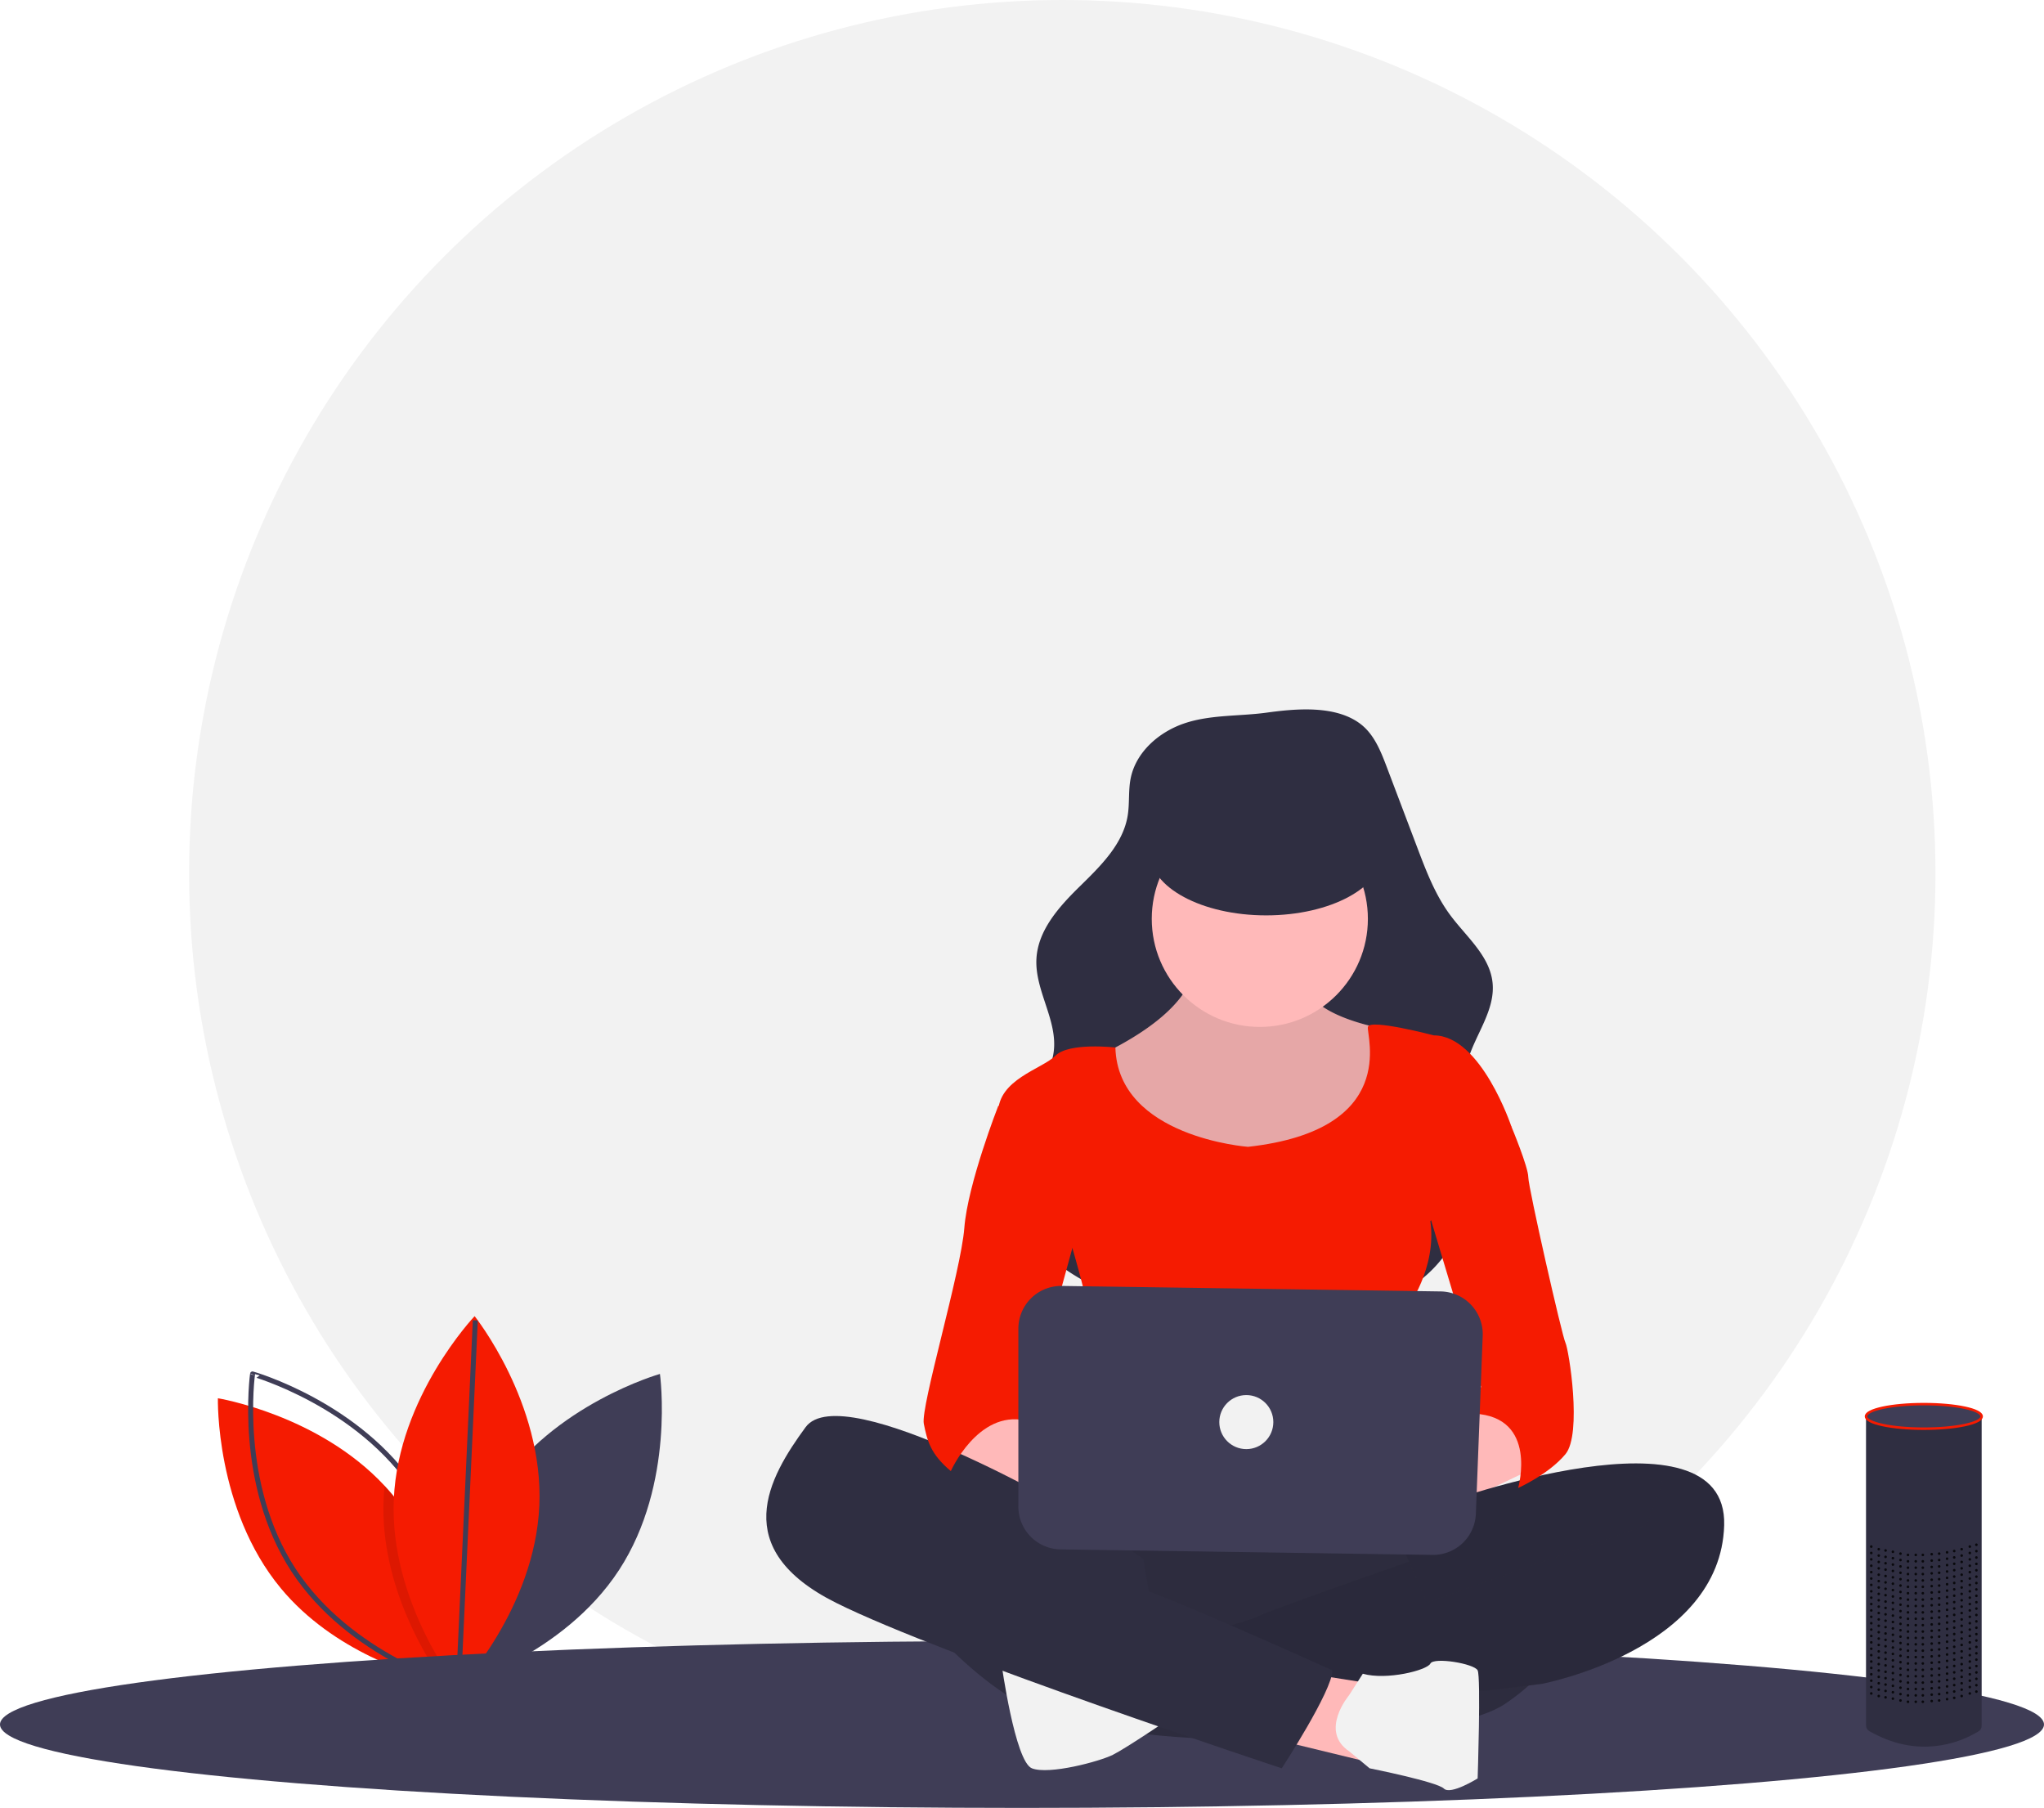 <?xml version="1.0" encoding="UTF-8" standalone="no"?>
<svg
   xmlns:dc="http://purl.org/dc/elements/1.1/"
   xmlns:cc="http://creativecommons.org/ns#"
   xmlns:rdf="http://www.w3.org/1999/02/22-rdf-syntax-ns#"
   xmlns:svg="http://www.w3.org/2000/svg"
   xmlns="http://www.w3.org/2000/svg"
   xmlns:sodipodi="http://sodipodi.sourceforge.net/DTD/sodipodi-0.dtd"
   xmlns:inkscape="http://www.inkscape.org/namespaces/inkscape"
   id="e4ebe004-ac85-4249-bdf7-a9685d9ba22f"
   data-name="Layer 1"
   width="820"
   height="725.174"
   viewBox="0 0 820 725.174"
   version="1.1"
   sodipodi:docname="undraw_voice_interface_eckp.svg"
   inkscape:version="0.92.4 (5da689c313, 2019-01-14)">
  <defs
     id="defs2518" />
  <sodipodi:namedview
     pagecolor="#ffffff"
     bordercolor="#666666"
     borderopacity="1"
     objecttolerance="10"
     gridtolerance="10"
     guidetolerance="10"
     inkscape:pageopacity="0"
     inkscape:pageshadow="2"
     inkscape:window-width="1920"
     inkscape:window-height="1017"
     id="namedview2516"
     showgrid="false"
     inkscape:zoom="1.3017574"
     inkscape:cx="492.31483"
     inkscape:cy="301.13138"
     inkscape:window-x="-8"
     inkscape:window-y="-8"
     inkscape:window-maximized="1"
     inkscape:current-layer="e4ebe004-ac85-4249-bdf7-a9685d9ba22f" />
  <title
     id="title1679">voice interface</title>
  <circle
     cx="426.16"
     cy="350.304"
     r="350.304"
     fill="#f2f2f2"
     id="circle1681" />
  <path
     d="M389.416,685.212c-22.565,34.604-16.382,78.617-16.382,78.617s42.768-12.092,65.333-46.697S454.749,638.515,454.749,638.515,411.981,650.608,389.416,685.212Z"
     transform="translate(-190 -87.413)"
     fill="#3f3d56"
     id="path1683" />
  <path
     d="M372.914,763.426s-.549-.088-1.56-.292c-.806-.164-1.917-.397-3.273-.719-12.12-2.858-44.343-12.517-65.41-37.915-26.367-31.802-25.257-76.233-25.257-76.233s40.317,6.551,66.883,35.11q1.727,1.841,3.36,3.816c22.943,27.671,25.082,64.902,25.251,74.106C372.932,762.678,372.914,763.426,372.914,763.426Z"
     transform="translate(-190 -87.413)"
     fill="#f9a826"
     id="path1685"
     style="fill:#f51b01;fill-opacity:1" />
  <path
     d="M356.652,685.212c22.565,34.604,16.382,78.617,16.382,78.617s-42.768-12.092-65.333-46.697-16.382-78.617-16.382-78.617S334.087,650.608,356.652,685.212Z"
     transform="translate(-190 -87.413)"
     fill="none"
     stroke="#3f3d56"
     stroke-miterlimit="10"
     stroke-width="2"
     id="path1687" />
  <path
     d="M372.908,761.299c-.596.719-1.122,1.332-1.554,1.835-.958,1.093-1.502,1.666-1.502,1.666s-.66-.83-1.771-2.384c-6.095-8.497-25.701-38.71-24.188-73.609q.123-2.744.403-5.429,1.727,1.841,3.36,3.816C370.6,714.864,372.739,752.095,372.908,761.299Z"
     transform="translate(-190 -87.413)"
     opacity="0.1"
     id="path1689" />
  <path
     d="M406.366,691.33C404.583,732.603,373.945,764.8,373.945,764.8s-27.746-34.72-25.962-75.993,32.421-73.47,32.421-73.47S408.15,650.057,406.366,691.33Z"
     transform="translate(-190 -87.413)"
     fill="#f9a826"
     id="path1691"
     style="fill:#f51b01;fill-opacity:1" />
  <line
     x1="183.945"
     y1="676.218"
     x2="190.681"
     y2="529.608"
     fill="none"
     stroke="#3f3d56"
     stroke-miterlimit="10"
     stroke-width="2"
     id="line1693" />
  <ellipse
     cx="410"
     cy="691.704"
     rx="410"
     ry="33.469"
     fill="#3f3d56"
     id="ellipse1695" />
  <path
     d="M665.161,377.554c-10.222,3.452-19.482,11.526-21.575,22.11-.97,4.906-.375,10.006-1.192,14.94-1.894,11.443-10.876,20.182-19.161,28.3s-16.84,17.55-17.445,29.132c-.662,12.684,8.536,24.566,6.945,37.167-1.849,14.639-17.312,24.126-21.134,38.378-2.552,9.517.575,19.768,5.721,28.171,9.806,16.012,26.566,26.883,44.415,32.711s36.858,7.054,55.633,7.25c22.861.24,47.682-1.723,64.858-16.811a51.959,51.959,0,0,0,17.249-33.826c1.632-17.477-5.663-35.536-.631-52.352,3.167-10.583,11.108-20.249,9.922-31.232-1.159-10.739-10.538-18.351-16.972-27.026-6.008-8.1-9.653-17.666-13.226-27.097L746.345,395.101c-2.403-6.343-5.042-13.015-10.397-17.178-10.026-7.794-26.147-6.263-37.871-4.655C687.201,374.759,675.62,374.022,665.161,377.554Z"
     transform="translate(-190 -87.413)"
     fill="#2f2e41"
     id="path1697" />
  <path
     d="M668.99,471.55s5.419,17.612-35.224,37.934,4.064,41.998,4.064,41.998l47.417,10.838s48.772-6.774,54.191-14.902,14.902-35.224,12.193-39.288A63.342,63.342,0,0,0,744.857,500s-32.515-5.419-31.16-20.322S668.99,471.55,668.99,471.55Z"
     transform="translate(-190 -87.413)"
     fill="#ffb9b9"
     id="path1699" />
  <path
     d="M668.99,471.55s5.419,17.612-35.224,37.934,4.064,41.998,4.064,41.998l47.417,10.838s48.772-6.774,54.191-14.902,14.902-35.224,12.193-39.288A63.342,63.342,0,0,0,744.857,500s-32.515-5.419-31.16-20.322S668.99,471.55,668.99,471.55Z"
     transform="translate(-190 -87.413)"
     opacity="0.1"
     id="path1701" />
  <circle
     cx="505.408"
     cy="368.557"
     r="43.353"
     fill="#ffb9b9"
     id="circle1703" />
  <path
     d="M690.666,547.417s-52.211-3.818-53.201-39.843c0,0-18.602-2.155-24.021,3.264s-23.031,9.483-23.031,23.031,29.805,54.191,29.805,54.191,16.257,54.191,9.483,63.674-8.129,33.869-8.129,33.869,67.739-5.419,78.577,0,54.191,5.419,56.9,0S754.34,612.446,754.34,612.446s12.193-16.257,9.483-35.224l32.514-37.934s-12.193-36.579-31.16-36.579c0,0-25.741-6.774-26.418-3.387S751.631,540.643,690.666,547.417Z"
     transform="translate(-190 -87.413)"
     fill="#f9a826"
     id="path1705"
     style="fill:#f51b01;fill-opacity:1" />
  <path
     d="M568.737,666.637s12.193,18.967,43.353,23.031,36.579-6.774,33.869-9.483-35.224-14.902-35.224-14.902l-18.967-14.902Z"
     transform="translate(-190 -87.413)"
     fill="#ffb9b9"
     id="path1707" />
  <path
     d="M790.919,650.38,755.695,670.701s-46.062-2.71-28.45,10.838,50.127,8.129,50.127,8.129l31.16-14.902Z"
     transform="translate(-190 -87.413)"
     fill="#ffb9b9"
     id="path1709" />
  <path
     d="M614.799,685.604s-32.515,79.931,6.774,92.124,147.67,9.483,172.056-6.774,31.16-37.934,27.095-44.707-31.16-25.741-50.127-27.095S614.799,685.604,614.799,685.604Z"
     transform="translate(-190 -87.413)"
     fill="#2f2e41"
     id="path1711" />
  <path
     d="M614.799,685.604s-32.515,79.931,6.774,92.124,147.67,9.483,172.056-6.774,31.16-37.934,27.095-44.707-31.16-25.741-50.127-27.095S614.799,685.604,614.799,685.604Z"
     transform="translate(-190 -87.413)"
     opacity="0.05"
     id="path1713" />
  <path
     d="M768.277,690.57s114.767-41.545,113.412,8.582-73.158,63.674-73.158,63.674l-21.676,2.71L667.635,769.599s4.064-21.676-5.419-24.386c0,0,31.16-8.129,32.515-9.483s78.577-28.45,83.996-29.805,21.676-12.193,33.869-10.838c0,0,13.548-10.838,28.45-8.129L799.048,689.668Z"
     transform="translate(-190 -87.413)"
     fill="#2f2e41"
     id="path1715" />
  <path
     d="M768.277,690.57s114.767-41.545,113.412,8.582-73.158,63.674-73.158,63.674l-21.676,2.71L667.635,769.599s4.064-21.676-5.419-24.386c0,0,31.16-8.129,32.515-9.483s78.577-28.45,83.996-29.805,21.676-12.193,33.869-10.838c0,0,13.548-10.838,28.45-8.129L799.048,689.668Z"
     transform="translate(-190 -87.413)"
     opacity="0.1"
     id="path1717" />
  <polygon
     points="558 609.885 572.469 642.898 660.529 611.738 667.303 594.126 644.272 590.062 597.97 598.19 577.888 603.61 558 609.885"
     fill="#2f2e41"
     id="polygon1719" />
  <polygon
     points="558 609.885 572.469 642.898 660.529 611.738 667.303 594.126 644.272 590.062 597.97 598.19 577.888 603.61 558 609.885"
     opacity="0.1"
     id="polygon1721" />
  <path
     d="M560.608,737.085s25.741,32.515,55.546,40.643,46.062-2.71,46.062-2.71L652.732,737.085l-4.064-24.386-17.612-12.193-35.224-16.257-41.998-13.548s-17.612-2.71-17.612,0,16.257,43.353,16.257,43.353Z"
     transform="translate(-190 -87.413)"
     fill="#2f2e41"
     id="path1723" />
  <path
     d="M591.768,754.697s5.419,39.288,12.193,41.998,27.095-2.71,32.514-5.419,23.839-15.211,23.839-15.211S595.832,751.987,591.768,754.697Z"
     transform="translate(-190 -87.413)"
     fill="#f2f2f2"
     id="path1725" />
  <polygon
     points="525.052 671.348 550.793 675.412 548.083 706.572 512.18 697.851 525.052 671.348"
     fill="#ffb9b9"
     id="polygon1727" />
  <path
     d="M731.18,767.433s-12.064,14.359.129,22.488l8.129,6.774s27.095,5.419,29.805,8.129,13.548-4.064,13.548-4.064,1.355-40.643,0-43.353-17.612-5.419-18.967-2.71-17.612,6.774-27.095,4.064Z"
     transform="translate(-190 -87.413)"
     fill="#f2f2f2"
     id="path1729" />
  <path
     d="M622.928,695.087S528.094,639.541,513.191,659.863s-31.16,48.772,12.193,70.448,178.83,66.384,178.83,66.384,20.322-31.16,20.322-39.288c0,0-71.803-32.515-83.996-35.224s-60.965-33.869-67.739-36.579-16.257-10.838-16.257-10.838Z"
     transform="translate(-190 -87.413)"
     fill="#2f2e41"
     id="path1731" />
  <path
     d="M595.832,527.095l-5.419,4.064s-12.193,31.16-13.548,48.772-17.612,71.803-16.257,78.577,2.71,12.193,10.838,18.967c0,0,10.838-24.386,29.805-20.322l23.031-83.996Z"
     transform="translate(-190 -87.413)"
     fill="#f9a826"
     id="path1733"
     style="fill:#f51b01;fill-opacity:1" />
  <path
     d="M785.5,527.095,796.338,539.288s6.774,16.257,6.774,20.322,13.548,63.674,14.902,66.384,6.774,36.579,0,44.707-18.967,13.548-18.967,13.548,8.129-28.45-17.612-29.805l2.71-10.838-24.386-81.286Z"
     transform="translate(-190 -87.413)"
     fill="#f9a826"
     id="path1735"
     style="fill:#f51b01;fill-opacity:1" />
  <path
     d="M598.542,620.37v71.361A17.157,17.157,0,0,0,615.444,708.885l149.238,2.211a17.157,17.157,0,0,0,17.398-16.495l2.745-71.369a17.157,17.157,0,0,0-16.895-17.814l-151.983-2.203A17.157,17.157,0,0,0,598.542,620.37Z"
     transform="translate(-190 -87.413)"
     fill="#3f3d56"
     id="path1737" />
  <ellipse
     cx="507.95"
     cy="342.039"
     rx="46.665"
     ry="25.127"
     fill="#2f2e41"
     id="ellipse1739" />
  <circle
     cx="499.989"
     cy="570.418"
     r="10.838"
     fill="#f2f2f2"
     id="circle1741" />
  <path
     d="M984.99,655.635V779.402c0,2.126-1.144,2.43-3.004,3.461-6.274,3.48-21.74,9.68-40.308-.133-1.906-1.007-3.08-1.348-3.08-3.504V656.428S962.19,665.944,984.99,655.635Z"
     transform="translate(-190 -87.413)"
     fill="#2f2e41"
     id="path1743" />
  <ellipse
     cx="771.794"
     cy="568.138"
     rx="23.196"
     ry="4.926"
     stroke-miterlimit="10"
     id="ellipse1745"
     stroke="#f9a826"
     fill="#3f3d56"
     style="stroke:#f51b01;stroke-opacity:1" />
  <g
     opacity="0.8"
     id="g1777">
    <circle
       cx="792.877"
       cy="619.616"
       r="0.52"
       id="circle1747" />
    <circle
       cx="790.235"
       cy="620.355"
       r="0.52"
       id="circle1749" />
    <circle
       cx="786.971"
       cy="621.395"
       r="0.52"
       id="circle1751" />
    <circle
       cx="781.118"
       cy="622.656"
       r="0.52"
       id="circle1753" />
    <circle
       cx="774.948"
       cy="623.403"
       r="0.52"
       id="circle1755" />
    <circle
       cx="768.557"
       cy="623.697"
       r="0.52"
       id="circle1757" />
    <circle
       cx="759.384"
       cy="622.436"
       r="0.52"
       id="circle1759" />
    <circle
       cx="762.423"
       cy="623.177"
       r="0.52"
       id="circle1761" />
    <circle
       cx="753.707"
       cy="621.395"
       r="0.52"
       id="circle1763" />
    <circle
       cx="756.441"
       cy="621.916"
       r="0.52"
       id="circle1765" />
    <circle
       cx="750.71"
       cy="620.355"
       r="0.52"
       id="circle1767" />
    <circle
       cx="783.982"
       cy="622.136"
       r="0.52"
       id="circle1769" />
    <circle
       cx="777.944"
       cy="623.177"
       r="0.52"
       id="circle1771" />
    <circle
       cx="771.391"
       cy="623.697"
       r="0.52"
       id="circle1773" />
    <circle
       cx="765.43"
       cy="623.697"
       r="0.52"
       id="circle1775" />
  </g>
  <g
     opacity="0.8"
     id="g1809">
    <circle
       cx="792.877"
       cy="622.177"
       r="0.52"
       id="circle1779" />
    <circle
       cx="790.235"
       cy="622.916"
       r="0.52"
       id="circle1781" />
    <circle
       cx="786.971"
       cy="623.956"
       r="0.52"
       id="circle1783" />
    <circle
       cx="781.118"
       cy="625.217"
       r="0.52"
       id="circle1785" />
    <circle
       cx="774.948"
       cy="625.964"
       r="0.52"
       id="circle1787" />
    <circle
       cx="768.557"
       cy="626.258"
       r="0.52"
       id="circle1789" />
    <circle
       cx="759.384"
       cy="624.997"
       r="0.52"
       id="circle1791" />
    <circle
       cx="762.423"
       cy="625.738"
       r="0.52"
       id="circle1793" />
    <circle
       cx="753.707"
       cy="623.956"
       r="0.52"
       id="circle1795" />
    <circle
       cx="756.441"
       cy="624.477"
       r="0.52"
       id="circle1797" />
    <circle
       cx="750.71"
       cy="622.916"
       r="0.52"
       id="circle1799" />
    <circle
       cx="783.982"
       cy="624.697"
       r="0.52"
       id="circle1801" />
    <circle
       cx="777.944"
       cy="625.738"
       r="0.52"
       id="circle1803" />
    <circle
       cx="771.391"
       cy="626.258"
       r="0.52"
       id="circle1805" />
    <circle
       cx="765.43"
       cy="626.258"
       r="0.52"
       id="circle1807" />
  </g>
  <g
     opacity="0.8"
     id="g1841">
    <circle
       cx="792.877"
       cy="624.738"
       r="0.52"
       id="circle1811" />
    <circle
       cx="790.235"
       cy="625.477"
       r="0.52"
       id="circle1813" />
    <circle
       cx="786.971"
       cy="626.517"
       r="0.52"
       id="circle1815" />
    <circle
       cx="781.118"
       cy="627.778"
       r="0.52"
       id="circle1817" />
    <circle
       cx="774.948"
       cy="628.525"
       r="0.52"
       id="circle1819" />
    <circle
       cx="768.557"
       cy="628.819"
       r="0.52"
       id="circle1821" />
    <circle
       cx="759.384"
       cy="627.558"
       r="0.52"
       id="circle1823" />
    <circle
       cx="762.423"
       cy="628.299"
       r="0.52"
       id="circle1825" />
    <circle
       cx="753.707"
       cy="626.517"
       r="0.52"
       id="circle1827" />
    <circle
       cx="756.441"
       cy="627.038"
       r="0.52"
       id="circle1829" />
    <circle
       cx="750.71"
       cy="625.477"
       r="0.52"
       id="circle1831" />
    <circle
       cx="783.982"
       cy="627.258"
       r="0.52"
       id="circle1833" />
    <circle
       cx="777.944"
       cy="628.299"
       r="0.52"
       id="circle1835" />
    <circle
       cx="771.391"
       cy="628.819"
       r="0.52"
       id="circle1837" />
    <circle
       cx="765.43"
       cy="628.819"
       r="0.52"
       id="circle1839" />
  </g>
  <g
     opacity="0.8"
     id="g1873">
    <circle
       cx="792.877"
       cy="627.299"
       r="0.52"
       id="circle1843" />
    <circle
       cx="790.235"
       cy="628.038"
       r="0.52"
       id="circle1845" />
    <circle
       cx="786.971"
       cy="629.079"
       r="0.52"
       id="circle1847" />
    <circle
       cx="781.118"
       cy="630.339"
       r="0.52"
       id="circle1849" />
    <circle
       cx="774.948"
       cy="631.087"
       r="0.52"
       id="circle1851" />
    <circle
       cx="768.557"
       cy="631.38"
       r="0.52"
       id="circle1853" />
    <circle
       cx="759.384"
       cy="630.119"
       r="0.52"
       id="circle1855" />
    <circle
       cx="762.423"
       cy="630.86"
       r="0.52"
       id="circle1857" />
    <circle
       cx="753.707"
       cy="629.079"
       r="0.52"
       id="circle1859" />
    <circle
       cx="756.441"
       cy="629.599"
       r="0.52"
       id="circle1861" />
    <circle
       cx="750.71"
       cy="628.038"
       r="0.52"
       id="circle1863" />
    <circle
       cx="783.982"
       cy="629.819"
       r="0.52"
       id="circle1865" />
    <circle
       cx="777.944"
       cy="630.86"
       r="0.52"
       id="circle1867" />
    <circle
       cx="771.391"
       cy="631.38"
       r="0.52"
       id="circle1869" />
    <circle
       cx="765.43"
       cy="631.38"
       r="0.52"
       id="circle1871" />
  </g>
  <g
     opacity="0.8"
     id="g1905">
    <circle
       cx="792.877"
       cy="629.86"
       r="0.52"
       id="circle1875" />
    <circle
       cx="790.235"
       cy="630.599"
       r="0.52"
       id="circle1877" />
    <circle
       cx="786.971"
       cy="631.64"
       r="0.52"
       id="circle1879" />
    <circle
       cx="781.118"
       cy="632.9"
       r="0.52"
       id="circle1881" />
    <circle
       cx="774.948"
       cy="633.648"
       r="0.52"
       id="circle1883" />
    <circle
       cx="768.557"
       cy="633.941"
       r="0.52"
       id="circle1885" />
    <circle
       cx="759.384"
       cy="632.68"
       r="0.52"
       id="circle1887" />
    <circle
       cx="762.423"
       cy="633.421"
       r="0.52"
       id="circle1889" />
    <circle
       cx="753.707"
       cy="631.64"
       r="0.52"
       id="circle1891" />
    <circle
       cx="756.441"
       cy="632.16"
       r="0.52"
       id="circle1893" />
    <circle
       cx="750.71"
       cy="630.599"
       r="0.52"
       id="circle1895" />
    <circle
       cx="783.982"
       cy="632.38"
       r="0.52"
       id="circle1897" />
    <circle
       cx="777.944"
       cy="633.421"
       r="0.52"
       id="circle1899" />
    <circle
       cx="771.391"
       cy="633.941"
       r="0.52"
       id="circle1901" />
    <circle
       cx="765.43"
       cy="633.941"
       r="0.52"
       id="circle1903" />
  </g>
  <g
     opacity="0.8"
     id="g1937">
    <circle
       cx="792.877"
       cy="632.421"
       r="0.52"
       id="circle1907" />
    <circle
       cx="790.235"
       cy="633.16"
       r="0.52"
       id="circle1909" />
    <circle
       cx="786.971"
       cy="634.201"
       r="0.52"
       id="circle1911" />
    <circle
       cx="781.118"
       cy="635.461"
       r="0.52"
       id="circle1913" />
    <circle
       cx="774.948"
       cy="636.209"
       r="0.52"
       id="circle1915" />
    <circle
       cx="768.557"
       cy="636.502"
       r="0.52"
       id="circle1917" />
    <circle
       cx="759.384"
       cy="635.241"
       r="0.52"
       id="circle1919" />
    <circle
       cx="762.423"
       cy="635.982"
       r="0.52"
       id="circle1921" />
    <circle
       cx="753.707"
       cy="634.201"
       r="0.52"
       id="circle1923" />
    <circle
       cx="756.441"
       cy="634.721"
       r="0.52"
       id="circle1925" />
    <circle
       cx="750.71"
       cy="633.16"
       r="0.52"
       id="circle1927" />
    <circle
       cx="783.982"
       cy="634.941"
       r="0.52"
       id="circle1929" />
    <circle
       cx="777.944"
       cy="635.982"
       r="0.52"
       id="circle1931" />
    <circle
       cx="771.391"
       cy="636.502"
       r="0.52"
       id="circle1933" />
    <circle
       cx="765.43"
       cy="636.502"
       r="0.52"
       id="circle1935" />
  </g>
  <g
     opacity="0.8"
     id="g1969">
    <circle
       cx="792.877"
       cy="634.982"
       r="0.52"
       id="circle1939" />
    <circle
       cx="790.235"
       cy="635.721"
       r="0.52"
       id="circle1941" />
    <circle
       cx="786.971"
       cy="636.762"
       r="0.52"
       id="circle1943" />
    <circle
       cx="781.118"
       cy="638.022"
       r="0.52"
       id="circle1945" />
    <circle
       cx="774.948"
       cy="638.77"
       r="0.52"
       id="circle1947" />
    <circle
       cx="768.557"
       cy="639.063"
       r="0.52"
       id="circle1949" />
    <circle
       cx="759.384"
       cy="637.802"
       r="0.52"
       id="circle1951" />
    <circle
       cx="762.423"
       cy="638.543"
       r="0.52"
       id="circle1953" />
    <circle
       cx="753.707"
       cy="636.762"
       r="0.52"
       id="circle1955" />
    <circle
       cx="756.441"
       cy="637.282"
       r="0.52"
       id="circle1957" />
    <circle
       cx="750.71"
       cy="635.721"
       r="0.52"
       id="circle1959" />
    <circle
       cx="783.982"
       cy="637.502"
       r="0.52"
       id="circle1961" />
    <circle
       cx="777.944"
       cy="638.543"
       r="0.52"
       id="circle1963" />
    <circle
       cx="771.391"
       cy="639.063"
       r="0.52"
       id="circle1965" />
    <circle
       cx="765.43"
       cy="639.063"
       r="0.52"
       id="circle1967" />
  </g>
  <g
     opacity="0.8"
     id="g2001">
    <circle
       cx="792.877"
       cy="637.543"
       r="0.52"
       id="circle1971" />
    <circle
       cx="790.235"
       cy="638.282"
       r="0.52"
       id="circle1973" />
    <circle
       cx="786.971"
       cy="639.323"
       r="0.52"
       id="circle1975" />
    <circle
       cx="781.118"
       cy="640.583"
       r="0.52"
       id="circle1977" />
    <circle
       cx="774.948"
       cy="641.331"
       r="0.52"
       id="circle1979" />
    <circle
       cx="768.557"
       cy="641.624"
       r="0.52"
       id="circle1981" />
    <circle
       cx="759.384"
       cy="640.363"
       r="0.52"
       id="circle1983" />
    <circle
       cx="762.423"
       cy="641.104"
       r="0.52"
       id="circle1985" />
    <circle
       cx="753.707"
       cy="639.323"
       r="0.52"
       id="circle1987" />
    <circle
       cx="756.441"
       cy="639.843"
       r="0.52"
       id="circle1989" />
    <circle
       cx="750.71"
       cy="638.282"
       r="0.52"
       id="circle1991" />
    <circle
       cx="783.982"
       cy="640.063"
       r="0.52"
       id="circle1993" />
    <circle
       cx="777.944"
       cy="641.104"
       r="0.52"
       id="circle1995" />
    <circle
       cx="771.391"
       cy="641.624"
       r="0.52"
       id="circle1997" />
    <circle
       cx="765.43"
       cy="641.624"
       r="0.52"
       id="circle1999" />
  </g>
  <g
     opacity="0.8"
     id="g2033">
    <circle
       cx="792.877"
       cy="640.104"
       r="0.52"
       id="circle2003" />
    <circle
       cx="790.235"
       cy="640.843"
       r="0.52"
       id="circle2005" />
    <circle
       cx="786.971"
       cy="641.884"
       r="0.52"
       id="circle2007" />
    <circle
       cx="781.118"
       cy="643.144"
       r="0.52"
       id="circle2009" />
    <circle
       cx="774.948"
       cy="643.892"
       r="0.52"
       id="circle2011" />
    <circle
       cx="768.557"
       cy="644.185"
       r="0.52"
       id="circle2013" />
    <circle
       cx="759.384"
       cy="642.924"
       r="0.52"
       id="circle2015" />
    <circle
       cx="762.423"
       cy="643.665"
       r="0.52"
       id="circle2017" />
    <circle
       cx="753.707"
       cy="641.884"
       r="0.52"
       id="circle2019" />
    <circle
       cx="756.441"
       cy="642.404"
       r="0.52"
       id="circle2021" />
    <circle
       cx="750.71"
       cy="640.843"
       r="0.52"
       id="circle2023" />
    <circle
       cx="783.982"
       cy="642.624"
       r="0.52"
       id="circle2025" />
    <circle
       cx="777.944"
       cy="643.665"
       r="0.52"
       id="circle2027" />
    <circle
       cx="771.391"
       cy="644.185"
       r="0.52"
       id="circle2029" />
    <circle
       cx="765.43"
       cy="644.185"
       r="0.52"
       id="circle2031" />
  </g>
  <g
     opacity="0.8"
     id="g2065">
    <circle
       cx="792.877"
       cy="642.665"
       r="0.52"
       id="circle2035" />
    <circle
       cx="790.235"
       cy="643.404"
       r="0.52"
       id="circle2037" />
    <circle
       cx="786.971"
       cy="644.445"
       r="0.52"
       id="circle2039" />
    <circle
       cx="781.118"
       cy="645.706"
       r="0.52"
       id="circle2041" />
    <circle
       cx="774.948"
       cy="646.453"
       r="0.52"
       id="circle2043" />
    <circle
       cx="768.557"
       cy="646.746"
       r="0.52"
       id="circle2045" />
    <circle
       cx="759.384"
       cy="645.485"
       r="0.52"
       id="circle2047" />
    <circle
       cx="762.423"
       cy="646.226"
       r="0.52"
       id="circle2049" />
    <circle
       cx="753.707"
       cy="644.445"
       r="0.52"
       id="circle2051" />
    <circle
       cx="756.441"
       cy="644.965"
       r="0.52"
       id="circle2053" />
    <circle
       cx="750.71"
       cy="643.404"
       r="0.52"
       id="circle2055" />
    <circle
       cx="783.982"
       cy="645.185"
       r="0.52"
       id="circle2057" />
    <circle
       cx="777.944"
       cy="646.226"
       r="0.52"
       id="circle2059" />
    <circle
       cx="771.391"
       cy="646.746"
       r="0.52"
       id="circle2061" />
    <circle
       cx="765.43"
       cy="646.746"
       r="0.52"
       id="circle2063" />
  </g>
  <g
     opacity="0.8"
     id="g2097">
    <circle
       cx="792.877"
       cy="645.226"
       r="0.52"
       id="circle2067" />
    <circle
       cx="790.235"
       cy="645.965"
       r="0.52"
       id="circle2069" />
    <circle
       cx="786.971"
       cy="647.006"
       r="0.52"
       id="circle2071" />
    <circle
       cx="781.118"
       cy="648.267"
       r="0.52"
       id="circle2073" />
    <circle
       cx="774.948"
       cy="649.014"
       r="0.52"
       id="circle2075" />
    <circle
       cx="768.557"
       cy="649.307"
       r="0.52"
       id="circle2077" />
    <circle
       cx="759.384"
       cy="648.046"
       r="0.52"
       id="circle2079" />
    <circle
       cx="762.423"
       cy="648.787"
       r="0.52"
       id="circle2081" />
    <circle
       cx="753.707"
       cy="647.006"
       r="0.52"
       id="circle2083" />
    <circle
       cx="756.441"
       cy="647.526"
       r="0.52"
       id="circle2085" />
    <circle
       cx="750.71"
       cy="645.965"
       r="0.52"
       id="circle2087" />
    <circle
       cx="783.982"
       cy="647.746"
       r="0.52"
       id="circle2089" />
    <circle
       cx="777.944"
       cy="648.787"
       r="0.52"
       id="circle2091" />
    <circle
       cx="771.391"
       cy="649.307"
       r="0.52"
       id="circle2093" />
    <circle
       cx="765.43"
       cy="649.307"
       r="0.52"
       id="circle2095" />
  </g>
  <g
     opacity="0.8"
     id="g2129">
    <circle
       cx="792.877"
       cy="647.787"
       r="0.52"
       id="circle2099" />
    <circle
       cx="790.235"
       cy="648.526"
       r="0.52"
       id="circle2101" />
    <circle
       cx="786.971"
       cy="649.567"
       r="0.52"
       id="circle2103" />
    <circle
       cx="781.118"
       cy="650.828"
       r="0.52"
       id="circle2105" />
    <circle
       cx="774.948"
       cy="651.575"
       r="0.52"
       id="circle2107" />
    <circle
       cx="768.557"
       cy="651.868"
       r="0.52"
       id="circle2109" />
    <circle
       cx="759.384"
       cy="650.607"
       r="0.52"
       id="circle2111" />
    <circle
       cx="762.423"
       cy="651.348"
       r="0.52"
       id="circle2113" />
    <circle
       cx="753.707"
       cy="649.567"
       r="0.52"
       id="circle2115" />
    <circle
       cx="756.441"
       cy="650.087"
       r="0.52"
       id="circle2117" />
    <circle
       cx="750.71"
       cy="648.526"
       r="0.52"
       id="circle2119" />
    <circle
       cx="783.982"
       cy="650.307"
       r="0.52"
       id="circle2121" />
    <circle
       cx="777.944"
       cy="651.348"
       r="0.52"
       id="circle2123" />
    <circle
       cx="771.391"
       cy="651.868"
       r="0.52"
       id="circle2125" />
    <circle
       cx="765.43"
       cy="651.868"
       r="0.52"
       id="circle2127" />
  </g>
  <g
     opacity="0.8"
     id="g2161">
    <circle
       cx="792.877"
       cy="650.348"
       r="0.52"
       id="circle2131" />
    <circle
       cx="790.235"
       cy="651.087"
       r="0.52"
       id="circle2133" />
    <circle
       cx="786.971"
       cy="652.128"
       r="0.52"
       id="circle2135" />
    <circle
       cx="781.118"
       cy="653.389"
       r="0.52"
       id="circle2137" />
    <circle
       cx="774.948"
       cy="654.136"
       r="0.52"
       id="circle2139" />
    <circle
       cx="768.557"
       cy="654.429"
       r="0.52"
       id="circle2141" />
    <circle
       cx="759.384"
       cy="653.168"
       r="0.52"
       id="circle2143" />
    <circle
       cx="762.423"
       cy="653.909"
       r="0.52"
       id="circle2145" />
    <circle
       cx="753.707"
       cy="652.128"
       r="0.52"
       id="circle2147" />
    <circle
       cx="756.441"
       cy="652.648"
       r="0.52"
       id="circle2149" />
    <circle
       cx="750.71"
       cy="651.087"
       r="0.52"
       id="circle2151" />
    <circle
       cx="783.982"
       cy="652.868"
       r="0.52"
       id="circle2153" />
    <circle
       cx="777.944"
       cy="653.909"
       r="0.52"
       id="circle2155" />
    <circle
       cx="771.391"
       cy="654.429"
       r="0.52"
       id="circle2157" />
    <circle
       cx="765.43"
       cy="654.429"
       r="0.52"
       id="circle2159" />
  </g>
  <g
     opacity="0.8"
     id="g2193">
    <circle
       cx="792.877"
       cy="652.909"
       r="0.52"
       id="circle2163" />
    <circle
       cx="790.235"
       cy="653.648"
       r="0.52"
       id="circle2165" />
    <circle
       cx="786.971"
       cy="654.689"
       r="0.52"
       id="circle2167" />
    <circle
       cx="781.118"
       cy="655.95"
       r="0.52"
       id="circle2169" />
    <circle
       cx="774.948"
       cy="656.697"
       r="0.52"
       id="circle2171" />
    <circle
       cx="768.557"
       cy="656.99"
       r="0.52"
       id="circle2173" />
    <circle
       cx="759.384"
       cy="655.73"
       r="0.52"
       id="circle2175" />
    <circle
       cx="762.423"
       cy="656.47"
       r="0.52"
       id="circle2177" />
    <circle
       cx="753.707"
       cy="654.689"
       r="0.52"
       id="circle2179" />
    <circle
       cx="756.441"
       cy="655.209"
       r="0.52"
       id="circle2181" />
    <circle
       cx="750.71"
       cy="653.648"
       r="0.52"
       id="circle2183" />
    <circle
       cx="783.982"
       cy="655.429"
       r="0.52"
       id="circle2185" />
    <circle
       cx="777.944"
       cy="656.47"
       r="0.52"
       id="circle2187" />
    <circle
       cx="771.391"
       cy="656.99"
       r="0.52"
       id="circle2189" />
    <circle
       cx="765.43"
       cy="656.99"
       r="0.52"
       id="circle2191" />
  </g>
  <g
     opacity="0.8"
     id="g2225">
    <circle
       cx="792.877"
       cy="655.47"
       r="0.52"
       id="circle2195" />
    <circle
       cx="790.235"
       cy="656.209"
       r="0.52"
       id="circle2197" />
    <circle
       cx="786.971"
       cy="657.25"
       r="0.52"
       id="circle2199" />
    <circle
       cx="781.118"
       cy="658.511"
       r="0.52"
       id="circle2201" />
    <circle
       cx="774.948"
       cy="659.258"
       r="0.52"
       id="circle2203" />
    <circle
       cx="768.557"
       cy="659.551"
       r="0.52"
       id="circle2205" />
    <circle
       cx="759.384"
       cy="658.291"
       r="0.52"
       id="circle2207" />
    <circle
       cx="762.423"
       cy="659.031"
       r="0.52"
       id="circle2209" />
    <circle
       cx="753.707"
       cy="657.25"
       r="0.52"
       id="circle2211" />
    <circle
       cx="756.441"
       cy="657.77"
       r="0.52"
       id="circle2213" />
    <circle
       cx="750.71"
       cy="656.209"
       r="0.52"
       id="circle2215" />
    <circle
       cx="783.982"
       cy="657.99"
       r="0.52"
       id="circle2217" />
    <circle
       cx="777.944"
       cy="659.031"
       r="0.52"
       id="circle2219" />
    <circle
       cx="771.391"
       cy="659.551"
       r="0.52"
       id="circle2221" />
    <circle
       cx="765.43"
       cy="659.551"
       r="0.52"
       id="circle2223" />
  </g>
  <g
     opacity="0.8"
     id="g2257">
    <circle
       cx="792.877"
       cy="658.031"
       r="0.52"
       id="circle2227" />
    <circle
       cx="790.235"
       cy="658.77"
       r="0.52"
       id="circle2229" />
    <circle
       cx="786.971"
       cy="659.811"
       r="0.52"
       id="circle2231" />
    <circle
       cx="781.118"
       cy="661.072"
       r="0.52"
       id="circle2233" />
    <circle
       cx="774.948"
       cy="661.819"
       r="0.52"
       id="circle2235" />
    <circle
       cx="768.557"
       cy="662.112"
       r="0.52"
       id="circle2237" />
    <circle
       cx="759.384"
       cy="660.852"
       r="0.52"
       id="circle2239" />
    <circle
       cx="762.423"
       cy="661.592"
       r="0.52"
       id="circle2241" />
    <circle
       cx="753.707"
       cy="659.811"
       r="0.52"
       id="circle2243" />
    <circle
       cx="756.441"
       cy="660.331"
       r="0.52"
       id="circle2245" />
    <circle
       cx="750.71"
       cy="658.77"
       r="0.52"
       id="circle2247" />
    <circle
       cx="783.982"
       cy="660.551"
       r="0.52"
       id="circle2249" />
    <circle
       cx="777.944"
       cy="661.592"
       r="0.52"
       id="circle2251" />
    <circle
       cx="771.391"
       cy="662.112"
       r="0.52"
       id="circle2253" />
    <circle
       cx="765.43"
       cy="662.112"
       r="0.52"
       id="circle2255" />
  </g>
  <g
     opacity="0.8"
     id="g2289">
    <circle
       cx="792.877"
       cy="660.592"
       r="0.52"
       id="circle2259" />
    <circle
       cx="790.235"
       cy="661.331"
       r="0.52"
       id="circle2261" />
    <circle
       cx="786.971"
       cy="662.372"
       r="0.52"
       id="circle2263" />
    <circle
       cx="781.118"
       cy="663.633"
       r="0.52"
       id="circle2265" />
    <circle
       cx="774.948"
       cy="664.38"
       r="0.52"
       id="circle2267" />
    <circle
       cx="768.557"
       cy="664.673"
       r="0.52"
       id="circle2269" />
    <circle
       cx="759.384"
       cy="663.413"
       r="0.52"
       id="circle2271" />
    <circle
       cx="762.423"
       cy="664.153"
       r="0.52"
       id="circle2273" />
    <circle
       cx="753.707"
       cy="662.372"
       r="0.52"
       id="circle2275" />
    <circle
       cx="756.441"
       cy="662.892"
       r="0.52"
       id="circle2277" />
    <circle
       cx="750.71"
       cy="661.331"
       r="0.52"
       id="circle2279" />
    <circle
       cx="783.982"
       cy="663.112"
       r="0.52"
       id="circle2281" />
    <circle
       cx="777.944"
       cy="664.153"
       r="0.52"
       id="circle2283" />
    <circle
       cx="771.391"
       cy="664.673"
       r="0.52"
       id="circle2285" />
    <circle
       cx="765.43"
       cy="664.673"
       r="0.52"
       id="circle2287" />
  </g>
  <g
     opacity="0.8"
     id="g2321">
    <circle
       cx="792.877"
       cy="663.153"
       r="0.52"
       id="circle2291" />
    <circle
       cx="790.235"
       cy="663.892"
       r="0.52"
       id="circle2293" />
    <circle
       cx="786.971"
       cy="664.933"
       r="0.52"
       id="circle2295" />
    <circle
       cx="781.118"
       cy="666.194"
       r="0.52"
       id="circle2297" />
    <circle
       cx="774.948"
       cy="666.941"
       r="0.52"
       id="circle2299" />
    <circle
       cx="768.557"
       cy="667.234"
       r="0.52"
       id="circle2301" />
    <circle
       cx="759.384"
       cy="665.974"
       r="0.52"
       id="circle2303" />
    <circle
       cx="762.423"
       cy="666.714"
       r="0.52"
       id="circle2305" />
    <circle
       cx="753.707"
       cy="664.933"
       r="0.52"
       id="circle2307" />
    <circle
       cx="756.441"
       cy="665.453"
       r="0.52"
       id="circle2309" />
    <circle
       cx="750.71"
       cy="663.892"
       r="0.52"
       id="circle2311" />
    <circle
       cx="783.982"
       cy="665.673"
       r="0.52"
       id="circle2313" />
    <circle
       cx="777.944"
       cy="666.714"
       r="0.52"
       id="circle2315" />
    <circle
       cx="771.391"
       cy="667.234"
       r="0.52"
       id="circle2317" />
    <circle
       cx="765.43"
       cy="667.234"
       r="0.52"
       id="circle2319" />
  </g>
  <g
     opacity="0.8"
     id="g2353">
    <circle
       cx="792.877"
       cy="665.714"
       r="0.52"
       id="circle2323" />
    <circle
       cx="790.235"
       cy="666.453"
       r="0.52"
       id="circle2325" />
    <circle
       cx="786.971"
       cy="667.494"
       r="0.52"
       id="circle2327" />
    <circle
       cx="781.118"
       cy="668.755"
       r="0.52"
       id="circle2329" />
    <circle
       cx="774.948"
       cy="669.502"
       r="0.52"
       id="circle2331" />
    <circle
       cx="768.557"
       cy="669.796"
       r="0.52"
       id="circle2333" />
    <circle
       cx="759.384"
       cy="668.535"
       r="0.52"
       id="circle2335" />
    <circle
       cx="762.423"
       cy="669.275"
       r="0.52"
       id="circle2337" />
    <circle
       cx="753.707"
       cy="667.494"
       r="0.52"
       id="circle2339" />
    <circle
       cx="756.441"
       cy="668.014"
       r="0.52"
       id="circle2341" />
    <circle
       cx="750.71"
       cy="666.453"
       r="0.52"
       id="circle2343" />
    <circle
       cx="783.982"
       cy="668.234"
       r="0.52"
       id="circle2345" />
    <circle
       cx="777.944"
       cy="669.275"
       r="0.52"
       id="circle2347" />
    <circle
       cx="771.391"
       cy="669.796"
       r="0.52"
       id="circle2349" />
    <circle
       cx="765.43"
       cy="669.796"
       r="0.52"
       id="circle2351" />
  </g>
  <g
     opacity="0.8"
     id="g2385">
    <circle
       cx="792.877"
       cy="668.275"
       r="0.52"
       id="circle2355" />
    <circle
       cx="790.235"
       cy="669.014"
       r="0.52"
       id="circle2357" />
    <circle
       cx="786.971"
       cy="670.055"
       r="0.52"
       id="circle2359" />
    <circle
       cx="781.118"
       cy="671.316"
       r="0.52"
       id="circle2361" />
    <circle
       cx="774.948"
       cy="672.063"
       r="0.52"
       id="circle2363" />
    <circle
       cx="768.557"
       cy="672.357"
       r="0.52"
       id="circle2365" />
    <circle
       cx="759.384"
       cy="671.096"
       r="0.52"
       id="circle2367" />
    <circle
       cx="762.423"
       cy="671.836"
       r="0.52"
       id="circle2369" />
    <circle
       cx="753.707"
       cy="670.055"
       r="0.52"
       id="circle2371" />
    <circle
       cx="756.441"
       cy="670.575"
       r="0.52"
       id="circle2373" />
    <circle
       cx="750.71"
       cy="669.014"
       r="0.52"
       id="circle2375" />
    <circle
       cx="783.982"
       cy="670.795"
       r="0.52"
       id="circle2377" />
    <circle
       cx="777.944"
       cy="671.836"
       r="0.52"
       id="circle2379" />
    <circle
       cx="771.391"
       cy="672.357"
       r="0.52"
       id="circle2381" />
    <circle
       cx="765.43"
       cy="672.357"
       r="0.52"
       id="circle2383" />
  </g>
  <g
     opacity="0.8"
     id="g2417">
    <circle
       cx="792.877"
       cy="670.836"
       r="0.52"
       id="circle2387" />
    <circle
       cx="790.235"
       cy="671.575"
       r="0.52"
       id="circle2389" />
    <circle
       cx="786.971"
       cy="672.616"
       r="0.52"
       id="circle2391" />
    <circle
       cx="781.118"
       cy="673.877"
       r="0.52"
       id="circle2393" />
    <circle
       cx="774.948"
       cy="674.624"
       r="0.52"
       id="circle2395" />
    <circle
       cx="768.557"
       cy="674.918"
       r="0.52"
       id="circle2397" />
    <circle
       cx="759.384"
       cy="673.657"
       r="0.52"
       id="circle2399" />
    <circle
       cx="762.423"
       cy="674.397"
       r="0.52"
       id="circle2401" />
    <circle
       cx="753.707"
       cy="672.616"
       r="0.52"
       id="circle2403" />
    <circle
       cx="756.441"
       cy="673.136"
       r="0.52"
       id="circle2405" />
    <circle
       cx="750.71"
       cy="671.575"
       r="0.52"
       id="circle2407" />
    <circle
       cx="783.982"
       cy="673.356"
       r="0.52"
       id="circle2409" />
    <circle
       cx="777.944"
       cy="674.397"
       r="0.52"
       id="circle2411" />
    <circle
       cx="771.391"
       cy="674.918"
       r="0.52"
       id="circle2413" />
    <circle
       cx="765.43"
       cy="674.918"
       r="0.52"
       id="circle2415" />
  </g>
  <g
     opacity="0.8"
     id="g2449">
    <circle
       cx="792.877"
       cy="673.397"
       r="0.52"
       id="circle2419" />
    <circle
       cx="790.235"
       cy="674.136"
       r="0.52"
       id="circle2421" />
    <circle
       cx="786.971"
       cy="675.177"
       r="0.52"
       id="circle2423" />
    <circle
       cx="781.118"
       cy="676.438"
       r="0.52"
       id="circle2425" />
    <circle
       cx="774.948"
       cy="677.185"
       r="0.52"
       id="circle2427" />
    <circle
       cx="768.557"
       cy="677.479"
       r="0.52"
       id="circle2429" />
    <circle
       cx="759.384"
       cy="676.218"
       r="0.52"
       id="circle2431" />
    <circle
       cx="762.423"
       cy="676.958"
       r="0.52"
       id="circle2433" />
    <circle
       cx="753.707"
       cy="675.177"
       r="0.52"
       id="circle2435" />
    <circle
       cx="756.441"
       cy="675.697"
       r="0.52"
       id="circle2437" />
    <circle
       cx="750.71"
       cy="674.136"
       r="0.52"
       id="circle2439" />
    <circle
       cx="783.982"
       cy="675.917"
       r="0.52"
       id="circle2441" />
    <circle
       cx="777.944"
       cy="676.958"
       r="0.52"
       id="circle2443" />
    <circle
       cx="771.391"
       cy="677.479"
       r="0.52"
       id="circle2445" />
    <circle
       cx="765.43"
       cy="677.479"
       r="0.52"
       id="circle2447" />
  </g>
  <g
     opacity="0.8"
     id="g2481">
    <circle
       cx="792.877"
       cy="675.958"
       r="0.52"
       id="circle2451" />
    <circle
       cx="790.235"
       cy="676.697"
       r="0.52"
       id="circle2453" />
    <circle
       cx="786.971"
       cy="677.738"
       r="0.52"
       id="circle2455" />
    <circle
       cx="781.118"
       cy="678.999"
       r="0.52"
       id="circle2457" />
    <circle
       cx="774.948"
       cy="679.746"
       r="0.52"
       id="circle2459" />
    <circle
       cx="768.557"
       cy="680.04"
       r="0.52"
       id="circle2461" />
    <circle
       cx="759.384"
       cy="678.779"
       r="0.52"
       id="circle2463" />
    <circle
       cx="762.423"
       cy="679.519"
       r="0.52"
       id="circle2465" />
    <circle
       cx="753.707"
       cy="677.738"
       r="0.52"
       id="circle2467" />
    <circle
       cx="756.441"
       cy="678.258"
       r="0.52"
       id="circle2469" />
    <circle
       cx="750.71"
       cy="676.697"
       r="0.52"
       id="circle2471" />
    <circle
       cx="783.982"
       cy="678.478"
       r="0.52"
       id="circle2473" />
    <circle
       cx="777.944"
       cy="679.519"
       r="0.52"
       id="circle2475" />
    <circle
       cx="771.391"
       cy="680.04"
       r="0.52"
       id="circle2477" />
    <circle
       cx="765.43"
       cy="680.04"
       r="0.52"
       id="circle2479" />
  </g>
  <g
     opacity="0.8"
     id="g2513">
    <circle
       cx="792.877"
       cy="678.519"
       r="0.52"
       id="circle2483" />
    <circle
       cx="790.235"
       cy="679.258"
       r="0.52"
       id="circle2485" />
    <circle
       cx="786.971"
       cy="680.299"
       r="0.52"
       id="circle2487" />
    <circle
       cx="781.118"
       cy="681.56"
       r="0.52"
       id="circle2489" />
    <circle
       cx="774.948"
       cy="682.307"
       r="0.52"
       id="circle2491" />
    <circle
       cx="768.557"
       cy="682.601"
       r="0.52"
       id="circle2493" />
    <circle
       cx="759.384"
       cy="681.34"
       r="0.52"
       id="circle2495" />
    <circle
       cx="762.423"
       cy="682.08"
       r="0.52"
       id="circle2497" />
    <circle
       cx="753.707"
       cy="680.299"
       r="0.52"
       id="circle2499" />
    <circle
       cx="756.441"
       cy="680.819"
       r="0.52"
       id="circle2501" />
    <circle
       cx="750.71"
       cy="679.258"
       r="0.52"
       id="circle2503" />
    <circle
       cx="783.982"
       cy="681.039"
       r="0.52"
       id="circle2505" />
    <circle
       cx="777.944"
       cy="682.08"
       r="0.52"
       id="circle2507" />
    <circle
       cx="771.391"
       cy="682.601"
       r="0.52"
       id="circle2509" />
    <circle
       cx="765.43"
       cy="682.601"
       r="0.52"
       id="circle2511" />
  </g>
</svg>
